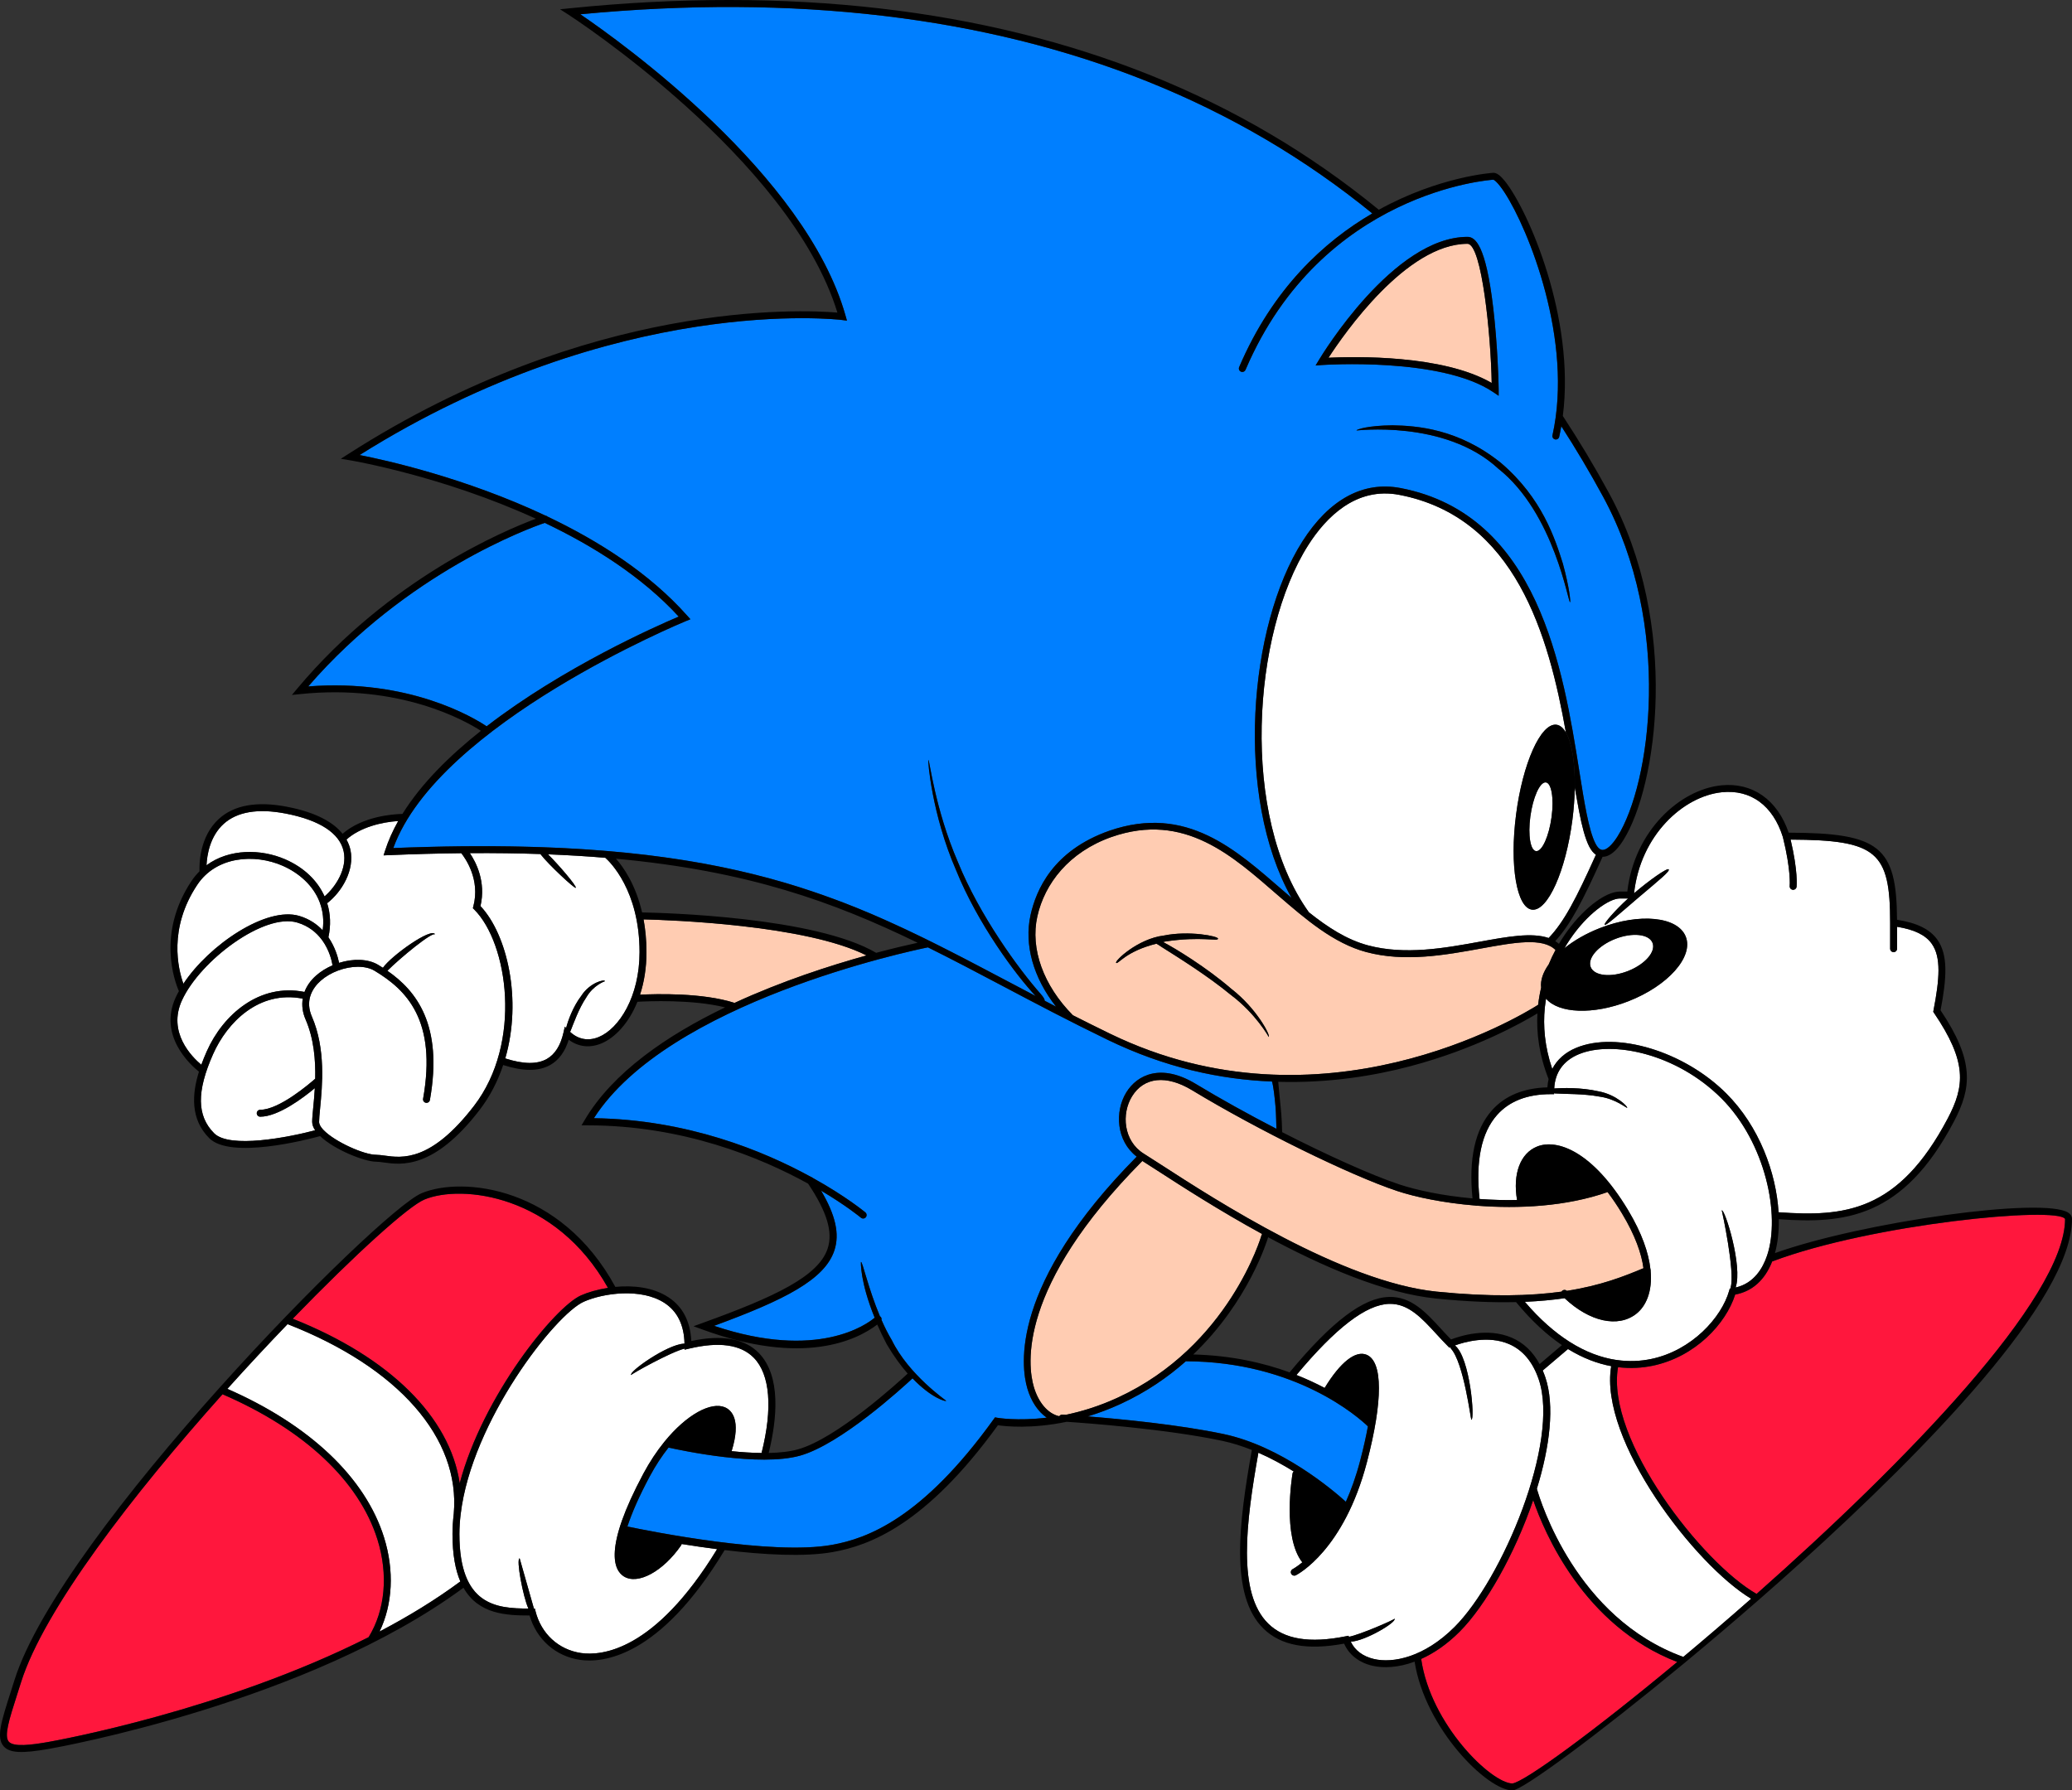 <svg
   xmlns:svg="http://www.w3.org/2000/svg"
   xmlns="http://www.w3.org/2000/svg"
   version="1.0"
   width="561.405"
   height="485.165">
  <rect width="100%" height="100%" fill="#333333" stroke="none"/>
  <defs />
  <path
     d="M 470.268,348.89 C 475.258,347.758 477.655,343.607 478.793,340.214 C 482.459,329.295 478.358,309.579 466.415,297.63 C 454.203,285.419 436.854,281.913 427.791,285.668 C 423.593,287.41 421.313,290.624 421.116,294.969 C 421.141,294.964 421.16,294.945 421.185,294.945 C 423.206,294.794 428.446,294.647 433.134,295.732 C 437.996,296.62 441.175,300.004 440.868,300.179 C 440.716,300.345 437.781,297.743 433.358,297.152 C 429.061,296.342 423.944,296.483 421.331,296.298 C 421.229,296.293 421.151,296.268 421.083,296.234 L 421.083,296.498 L 420.145,296.498 C 413.836,296.498 408.954,298.393 405.638,302.123 C 401.375,306.918 399.789,314.594 400.883,324.902 C 404.164,325.14 407.576,325.248 411.044,325.179 C 409.828,318.124 411.913,312.494 416.508,310.678 C 421.83,308.573 431.469,311.83 441.131,327.928 C 444.906,334.228 446.693,339.544 447.171,343.875 C 447.176,343.875 447.176,343.88 447.176,343.88 C 447.24,344.032 447.25,344.183 447.235,344.334 C 447.758,350.072 445.931,353.998 443.329,356.029 C 438.393,359.887 430.678,358.158 423.924,351.785 C 420.706,352.254 417.146,352.597 413.153,352.768 C 417.279,357.602 421.316,361.078 425.165,363.539 C 425.209,363.558 425.253,363.593 425.296,363.622 C 429.754,366.449 433.954,367.904 437.758,368.495 C 437.781,368.495 437.811,368.49 437.84,368.495 C 437.855,368.5 437.865,368.509 437.879,368.509 C 441.434,369.047 444.643,368.827 447.371,368.26 C 458.363,365.98 466.473,357.02 468.519,349.745 L 468.685,349.154 L 469.031,349.105 C 468.964,349.022 468.915,348.934 468.915,348.842 C 470.165,344.682 466.561,328.055 466.508,327.982 C 467.328,327.563 472.235,343.104 470.271,348.87 C 470.271,348.88 470.268,348.885 470.268,348.89 L 470.268,348.89 z"
     style="fill:#ffffff" />
  <path
     d="M 418.89,270.614 C 418.773,271.317 418.675,272.04 418.598,272.772 C 418.598,272.875 418.593,272.973 418.563,273.07 C 418.07,278.007 418.514,283.598 420.58,289.672 C 421.879,287.157 424.066,285.184 427.074,283.939 C 438.104,279.369 456.346,284.915 467.738,296.308 C 476.703,305.268 481.254,317.835 481.898,328.495 C 499.656,329.784 514.359,328.45 527.728,303.099 C 532.381,294.277 533.011,287.743 524.026,274.495 L 523.808,274.174 L 523.88,273.793 C 525.521,265.33 526.004,259.349 523.378,255.697 C 521.693,253.353 518.685,251.898 514.008,251.137 L 514.008,257.074 C 514.008,257.592 513.588,258.012 513.07,258.012 C 512.553,258.012 512.133,257.592 512.133,257.074 L 512.133,250.858 L 512.133,250.038 C 512.133,230.785 508.553,227.615 485.16,227.513 C 487.196,236.137 486.8,240.112 486.781,240.287 C 486.723,240.799 486.259,241.17 485.745,241.112 C 485.228,241.058 484.861,240.594 484.915,240.077 C 484.92,240.028 485.316,235.848 483.07,226.83 C 480.394,218.285 474.354,213.857 466.508,214.682 C 456.098,215.775 444.471,226.303 442.743,242.064 C 446.708,238.665 451.746,235.087 452.128,235.58 C 452.518,236.073 449.871,238.202 443.9,243.255 C 437.953,248.334 435.125,250.932 434.774,250.589 C 434.476,250.307 437.655,246.62 441.131,243.465 L 438.915,243.465 C 435.946,243.465 430.066,247.612 425.379,254.549 C 424.896,255.263 424.388,256.063 423.88,256.938 C 426.478,254.857 429.735,252.958 433.46,251.503 C 444.193,247.308 454.623,248.348 456.761,253.827 C 458.9,259.3 451.933,267.133 441.2,271.322 C 431.629,275.063 422.318,274.628 418.89,270.614 L 418.89,270.614 z"
     style="fill:#ffffff" />
  <path
     d="M 77.343,232.889 C 82.406,235.107 86.044,238.66 87.938,242.904 C 90.926,240.355 94.12,235.424 93.119,230.722 C 92.064,225.785 86.62,222.23 77.366,220.448 C 69.906,219.018 64.271,219.955 60.619,223.24 C 56.864,226.62 56.083,231.728 55.95,234.472 C 62.079,229.95 70.706,229.984 77.343,232.889 L 77.343,232.889 z"
     style="fill:#ffffff" />
  <path
     d="M 81.103,248.202 C 83.836,249.022 85.878,250.453 87.425,252.084 C 87.806,249.354 87.489,246.908 86.708,244.74 C 86.683,244.672 86.654,244.608 86.644,244.544 C 84.866,239.813 80.814,236.459 76.59,234.608 C 69.013,231.288 58.631,231.99 53.45,239.764 C 45.565,251.59 48.25,262.563 49.691,266.58 C 56.693,255.985 72.22,245.535 81.103,248.202 L 81.103,248.202 z"
     style="fill:#ffffff" />
  <path
     d="M 56.039,284.853 C 60.428,274.979 70.263,266.347 82.499,268.798 C 83.109,267.182 84.159,265.663 85.673,264.334 C 86.971,263.192 88.495,262.274 90.106,261.58 C 89.891,260.302 89.223,257.45 87.318,254.808 C 87.259,254.745 87.205,254.687 87.166,254.613 C 85.731,252.694 83.641,250.922 80.56,249.999 C 71.575,247.299 54.256,260.263 49.3,271.078 C 45.345,279.705 51.928,286.337 54.544,288.529 C 55.018,287.24 55.531,286 56.039,284.853 L 56.039,284.853 z"
     style="fill:#ffffff" />
  <path
     d="M 82.025,270.614 C 70.111,268.27 61.526,277.123 57.753,285.614 C 53.236,295.77 53.324,302.397 58.026,307.098 C 62.235,311.308 78.099,308.212 85.384,306.283 C 84.881,305.527 84.584,304.759 84.584,304.008 C 84.584,303.07 84.71,301.785 84.866,300.155 C 85.018,298.632 85.189,296.834 85.301,294.867 C 82.2,297.455 75.404,302.602 70.506,302.602 C 69.989,302.602 69.569,302.182 69.569,301.664 C 69.569,301.147 69.989,300.727 70.506,300.727 C 75.634,300.727 83.826,293.705 85.409,292.308 C 85.516,287.259 85.058,281.444 82.786,276.224 C 81.961,274.325 81.736,272.43 82.025,270.614 L 82.025,270.614 z"
     style="fill:#ffffff" />
  <path
     d="M 128.124,246.098 L 128.26,245.575 C 130.174,238.309 126.068,232.558 124.984,231.195 C 118.734,231.263 112.176,231.439 105.271,231.732 L 103.929,231.79 L 104.339,230.512 C 105.214,227.787 106.419,225.107 107.899,222.479 C 103.344,222.763 97.571,224.193 93.875,227.499 C 94.418,228.475 94.764,229.438 94.955,230.33 C 96.111,235.755 92.645,241.659 88.646,244.745 C 89.549,247.625 89.686,250.76 88.978,253.978 C 90.79,256.62 91.566,259.388 91.874,260.917 C 95.678,259.72 99.71,259.803 102.43,261.434 C 102.87,261.698 103.309,261.972 103.749,262.254 C 106.004,259.008 117.025,251.117 117.904,253.217 C 117.25,252.294 108.334,259.667 104.959,263.06 C 112.781,268.475 120.106,277.674 116.483,298.07 C 116.39,298.583 115.901,298.919 115.394,298.832 C 114.886,298.739 114.544,298.25 114.638,297.743 C 118.431,276.405 110.106,268.227 101.469,263.045 C 99.018,261.575 95.12,261.674 91.58,263.007 C 91.561,263.017 91.541,263.017 91.521,263.027 C 89.838,263.665 88.236,264.579 86.913,265.74 C 85.893,266.634 84.589,268.104 84.026,270.082 C 83.598,271.59 83.603,273.397 84.505,275.478 C 88.304,284.213 87.323,294.305 86.731,300.335 C 86.58,301.918 86.459,303.163 86.459,304.008 C 86.459,304.633 86.849,305.33 87.504,306.053 C 87.601,306.122 87.684,306.205 87.748,306.303 C 90.824,309.438 98.631,312.928 101.946,312.928 C 102.63,312.928 103.368,313.032 104.223,313.148 C 108.9,313.798 116.728,314.887 128.426,299.682 C 141.644,282.494 137.586,255.555 128.504,246.478 L 128.124,246.098 z"
     style="fill:#ffffff" />
  <path
     d="M 164.008,232.44 C 159.08,232.03 153.91,231.718 148.48,231.503 C 151.195,234.159 156.395,240.209 155.995,240.58 C 155.691,240.863 148.563,234.228 146.521,231.557 C 146.493,231.518 146.488,231.473 146.473,231.429 C 140.424,231.219 134.046,231.137 127.299,231.18 C 128.998,233.67 131.708,238.944 130.184,245.532 C 137.44,253.217 141.518,270.873 136.898,286.815 C 141.82,288.393 145.511,288.447 148.158,286.957 C 150.355,285.717 151.869,283.334 152.66,279.867 L 153.035,278.207 L 153.388,278.563 C 153.88,276.644 155.223,272.822 157.513,269.833 C 159.784,266.268 163.9,265.243 163.9,265.888 C 163.826,265.907 160.75,266.977 158.856,270.272 C 156.805,273.309 155.409,277.333 154.594,279.354 C 154.549,279.452 154.49,279.52 154.423,279.574 C 156.634,281.669 159.398,282.187 162.24,281.009 C 167.728,278.734 173.285,270.107 173.285,258.017 C 173.285,241.268 165.238,233.524 164.008,232.44 L 164.008,232.44 z"
     style="fill:#ffffff" />
  <path
     d="M 124.559,401.928 C 130.794,378.299 150.291,354.188 157.415,351.024 C 159.271,350.199 161.849,349.433 164.725,348.983 C 150.589,323.734 125.081,320.848 114.979,325.058 C 110.688,326.844 96.336,339.769 79.32,357.353 C 105.638,367.797 121.898,384.008 124.559,401.928 L 124.559,401.928 z"
     style="fill:#ff173d" />
  <path
     d="M 102.264,417.162 C 97.303,401.322 82.401,387.367 60.291,377.817 C 36.103,404.862 11.898,436.142 5.696,455.878 L 4.646,459.183 C 2.479,465.955 1.049,470.433 2.386,471.962 C 3.695,473.46 8.529,472.84 13.084,472.04 C 15.414,471.629 60.668,463.46 99.871,443.647 C 104.369,436.332 105.248,426.693 102.264,417.162 L 102.264,417.162 z"
     style="fill:#ff173d" />
  <path
     d="M 122.948,410.184 L 122.948,410.165 C 124.754,389.687 107.928,370.517 77.914,358.813 C 72.64,364.295 67.133,370.204 61.605,376.352 C 83.905,386.117 98.969,400.375 104.051,416.6 C 106.869,425.604 106.4,434.72 102.84,442.113 C 110.55,438.065 117.978,433.549 124.73,428.544 C 123.396,425.433 122.601,421.273 122.601,415.707 C 122.601,413.89 122.723,412.049 122.948,410.184 L 122.948,410.184 z"
     style="fill:#ffffff" />
  <path
     d="M 184.544,418.768 C 179.666,425.814 172.87,429.52 169.071,427.2 C 166.356,425.54 163.421,419.71 174.334,399.305 C 176.066,396.068 177.971,393.227 179.935,390.799 C 179.955,390.77 179.973,390.745 179.998,390.717 C 186.091,383.207 192.714,379.769 196.415,381.352 C 198.25,382.138 200.863,384.74 198.231,393.237 C 200.921,393.514 203.69,393.7 206.346,393.734 C 209.403,381.595 208.665,372.445 204.241,367.928 C 200.721,364.334 194.799,363.504 186.644,365.463 L 185.486,365.74 L 185.486,365.448 C 181.82,366.313 171.019,372.353 171.014,372.602 C 170.209,371.805 180.668,364.354 185.296,364.105 C 185.36,364.09 185.414,364.1 185.466,364.105 C 185.364,359.072 183.549,355.35 180.033,353.065 C 173.705,348.949 163.441,350.394 158.178,352.738 C 150.478,356.16 127.83,385.009 124.818,410.297 C 124.813,410.307 124.813,410.322 124.813,410.33 C 124.813,410.335 124.808,410.34 124.808,410.345 C 124.594,412.157 124.476,413.944 124.476,415.707 C 124.476,435.112 134.579,435.858 143.168,435.888 C 141.723,432.743 139.774,422.387 140.799,422.279 C 140.829,422.367 143.656,432.348 144.646,435.824 C 144.651,435.848 144.643,435.868 144.643,435.888 L 144.92,435.888 L 145.096,436.6 C 146.62,442.694 151.336,447.035 157.401,447.933 C 162.889,448.739 177.353,447.548 194.3,419.789 C 190.941,419.359 187.689,418.875 184.69,418.393 C 184.671,418.519 184.623,418.652 184.544,418.768 L 184.544,418.768 z"
     style="fill:#ffffff" />
  <path
     d="M 415.419,406.493 C 410.521,420.917 402.538,435.107 395.463,442.182 C 391.976,445.668 388.431,448.033 385.066,449.544 C 387.611,467.308 404.075,483.245 409.799,483.285 C 413.211,482.753 431.629,469.339 454.446,450.36 C 429.031,440.594 418.368,415.115 415.419,406.493 L 415.419,406.493 z"
     style="fill:#ff173d" />
  <path
     d="M 480.169,341.83 C 478.191,346.874 474.754,349.955 470.145,350.804 C 467.669,358.68 459.33,367.699 447.753,370.097 C 445.038,370.658 441.884,370.902 438.401,370.482 C 435.013,390.115 461.336,423.642 475.946,431.918 C 516.093,396.41 559.49,351.849 559.53,330.322 C 557.469,326.82 507.289,331.6 480.169,341.83 L 480.169,341.83 z"
     style="fill:#ff173d" />
  <path
     d="M 416.908,373.768 C 415.291,369.042 412.601,365.834 408.91,364.232 C 403.211,361.752 396.575,363.724 394.208,364.584 C 398.353,367.889 399.671,384.828 398.66,384.73 C 398.504,384.779 396.625,369.29 393.124,365.438 C 393.031,365.312 393.001,365.189 393.001,365.072 L 392.719,365.204 L 392.259,364.745 C 391.185,363.665 390.145,362.538 389.144,361.444 C 385.253,357.2 381.58,353.192 376.424,353.319 C 370.194,353.47 361.956,359.784 351.268,372.592 C 354.09,373.705 356.644,374.902 358.91,376.103 C 363.148,369.129 367.299,365.853 370.301,367.123 C 374.696,368.978 374.72,379.584 370.365,396.229 C 364.129,420.067 351.634,426.6 351.106,426.869 C 350.643,427.098 350.081,426.913 349.848,426.449 C 349.613,425.99 349.803,425.424 350.263,425.194 C 350.296,425.174 351.303,424.643 352.86,423.368 C 347.406,416.464 350.091,400.018 350.214,399.295 C 350.248,399.067 350.375,398.88 350.54,398.744 C 347.63,396.933 344.393,395.155 340.96,393.657 C 337.581,412.655 335.174,431.678 343.631,439.969 C 347.981,444.237 354.833,445.36 364.579,443.412 L 365.389,443.252 L 365.486,443.544 C 368.46,442.982 377.83,438.919 377.83,438.627 C 378.621,439.49 369.925,444.692 365.995,444.862 C 367.079,447.197 369.256,448.847 372.235,449.549 C 377.401,450.77 385.868,449.125 394.134,440.853 C 406.951,428.04 422.733,390.794 416.908,373.768 L 416.908,373.768 z"
     style="fill:#ffffff" />
  <path
     d="M 436.551,370.199 C 432.928,369.525 428.988,368.104 424.843,365.56 L 417.996,371.38 C 418.24,371.952 418.475,372.543 418.685,373.163 C 421.316,380.863 419.906,392.064 416.41,403.422 C 417.356,406.777 427.059,438.48 456.088,448.994 C 462,444.052 468.188,438.754 474.466,433.222 C 459.388,424.208 433.163,390.312 436.551,370.199 L 436.551,370.199 z"
     style="fill:#ffffff" />
  <path
     d="M 306.718,297.098 C 303.816,301.815 304.393,309.169 309.881,312.602 L 314.646,315.653 C 329.339,325.16 363.754,347.42 389.261,350.009 C 403.87,351.488 414.696,351.175 423.109,350.004 C 423.148,349.935 423.178,349.867 423.236,349.808 C 423.593,349.452 424.169,349.447 424.54,349.794 C 433.861,348.339 440.101,345.824 445.296,343.657 C 444.769,339.687 443.045,334.769 439.52,328.895 C 438.191,326.678 436.874,324.75 435.575,323.027 C 424.393,326.957 411.424,327.597 400.145,326.713 C 400.14,326.718 400.135,326.718 400.13,326.718 C 399.999,326.737 399.866,326.718 399.745,326.678 C 391.131,325.975 383.539,324.393 378.549,322.733 C 365.721,318.455 340.794,306.209 322.981,295.424 C 316.029,291.214 309.95,291.844 306.718,297.098 L 306.718,297.098 z"
     style="fill:#ffccb2" />
  <path
     d="M 343.744,280.975 C 343.749,280.937 340.228,274.643 333.475,269.579 C 327.044,264.277 318.875,259.232 314.735,256.605 C 314.046,256.165 313.685,255.878 313.334,255.722 C 304.906,257.807 302.845,261.493 302.43,260.912 C 301.839,260.527 308.236,254.364 315.345,253.514 C 322.138,252.113 330.194,253.69 330.013,254.374 C 329.935,255.179 325.594,253.66 315.804,255.115 C 315.565,255.165 315.345,255.219 315.111,255.272 C 315.135,255.277 315.155,255.282 315.174,255.292 C 318.568,257.059 326.898,262.162 333.588,267.924 C 340.643,273.393 344.349,280.78 343.744,280.975 z M 401.361,257.015 C 391.644,258.783 380.629,260.794 370.155,257.982 C 361.303,255.604 353.705,249.042 346.361,242.699 C 334.178,232.177 321.075,219.845 301.144,226.814 C 289.633,230.885 283.05,239.418 281.063,248.339 C 279.105,257.069 282.709,267.069 290.696,275.112 C 293.983,276.777 297.356,278.465 300.878,280.169 C 358.06,307.879 411.678,275.502 416.756,272.284 C 416.946,270.663 417.22,269.11 417.571,267.63 C 417.333,265.668 418.08,263.495 419.613,261.337 C 420.199,259.925 420.824,258.617 421.464,257.425 C 417.986,253.983 410.281,255.389 401.361,257.015 L 401.361,257.015 z"
     style="fill:#ffccb2" />
  <path
     d="M 234.779,258.905 C 218.27,250.56 181.321,249.3 174.369,249.134 C 174.853,251.782 175.16,254.72 175.16,258.017 C 175.16,262.372 174.495,266.224 173.411,269.544 C 177.674,269.325 190.379,268.969 199.026,271.767 C 211.82,265.863 224.891,261.649 234.779,258.905 L 234.779,258.905 z"
     style="fill:#ffccb2" />
  <path
     d="M 341.805,334.73 C 341.839,334.603 341.903,334.49 341.981,334.393 C 330.33,328.032 320.086,321.405 313.626,317.225 L 309.52,314.594 C 275.604,348.768 278.421,370.077 280.111,375.814 C 281.361,380.067 283.885,383.012 286.879,383.749 L 287.054,383.719 C 287.235,383.47 287.523,383.309 287.85,383.324 C 287.879,383.329 288.216,383.348 288.788,383.383 C 293.075,382.489 297.865,381.039 302.889,378.714 C 333.001,364.818 341.723,335.028 341.805,334.73 L 341.805,334.73 z"
     style="fill:#ffccb2" />
  <path
     d="M 404.174,103.783 C 403.964,91.053 401.521,66.063 397.615,66.063 C 381.063,66.063 364.115,90.527 359.959,96.938 C 366.839,96.605 390.95,96.073 404.174,103.783 L 404.174,103.783 z"
     style="fill:#ffccb2" />
  <path
     d="M 183.895,167.084 C 173.954,156.268 160.775,147.963 147.601,141.688 C 143.641,143.035 110.281,155.082 83.514,186.009 C 110.848,183.87 128.363,194.472 131.859,196.815 C 152.625,180.79 177.884,169.628 183.895,167.084 L 183.895,167.084 z"
     style="fill:#007fff" />
  <path
     d="M 357.391,97.494 C 358.206,96.137 377.606,64.188 397.615,64.188 C 399.643,64.188 402.566,66.185 404.589,83.437 C 405.701,92.904 406.063,103.055 406.063,105.487 L 406.063,107.254 L 404.598,106.263 C 390.491,96.703 358.583,98.89 358.26,98.91 L 356.459,99.042 L 357.391,97.494 z M 423.45,152.699 C 425.335,159.608 425.56,163.173 425.419,163.192 C 424.935,163.695 421.214,139.095 405.97,127.007 C 391.429,113.539 367.094,116.767 367.553,116.64 C 367.489,116.382 370.54,115.318 377.308,115.248 C 383.831,115.367 395.179,116.16 406.683,125.444 C 417.899,135.028 421.356,146.068 423.45,152.699 z M 111.2,229.633 C 111.285,229.63 111.37,229.628 111.456,229.625 C 113.723,229.552 115.938,229.494 118.13,229.445 C 118.998,229.425 119.87,229.404 120.726,229.388 C 120.754,229.388 120.783,229.388 120.811,229.387 C 122.221,229.362 123.613,229.342 124.993,229.327 C 125.143,229.325 125.298,229.322 125.448,229.32 L 125.453,229.32 L 125.458,229.32 L 125.463,229.32 C 128.448,229.29 131.339,229.295 134.188,229.314 C 135.601,229.324 137.005,229.338 138.385,229.359 C 139.215,229.373 140.033,229.39 140.85,229.408 C 142.059,229.433 143.255,229.464 144.438,229.498 C 145.2,229.52 145.965,229.542 146.718,229.568 C 148.269,229.623 149.8,229.685 151.31,229.754 C 151.858,229.78 152.404,229.805 152.945,229.833 C 154.491,229.912 156.016,229.999 157.521,230.093 C 158.166,230.134 158.801,230.179 159.439,230.222 C 160.631,230.304 161.81,230.392 162.975,230.483 C 163.569,230.53 164.166,230.577 164.754,230.627 C 166.41,230.765 168.048,230.914 169.651,231.074 C 169.681,231.078 169.713,231.079 169.741,231.083 L 169.745,231.083 C 171.575,231.268 173.378,231.469 175.15,231.678 C 175.151,231.678 175.151,231.678 175.153,231.679 C 175.566,231.729 175.961,231.785 176.37,231.837 C 177.508,231.978 178.635,232.122 179.745,232.274 C 180.333,232.354 180.91,232.438 181.49,232.522 C 182.509,232.668 183.519,232.819 184.52,232.975 C 185.026,233.054 185.538,233.133 186.041,233.214 C 187.489,233.449 188.921,233.692 190.328,233.945 C 190.37,233.954 190.415,233.962 190.459,233.969 C 191.876,234.227 193.266,234.497 194.644,234.774 C 195.063,234.858 195.478,234.944 195.894,235.03 C 196.906,235.24 197.908,235.454 198.899,235.674 C 199.329,235.769 199.759,235.864 200.185,235.96 C 201.38,236.233 202.563,236.513 203.73,236.8 C 204.763,237.054 205.776,237.319 206.789,237.584 C 207.331,237.725 207.885,237.862 208.421,238.007 C 208.435,238.01 208.448,238.014 208.46,238.018 C 209.268,238.238 210.055,238.468 210.849,238.693 C 211.45,238.864 212.063,239.028 212.655,239.203 C 212.665,239.208 212.679,239.213 212.689,239.213 C 215.2,239.952 217.646,240.732 220.05,241.54 C 222.001,242.197 223.919,242.877 225.811,243.575 C 226.703,243.904 227.595,244.232 228.475,244.569 C 228.49,244.579 228.509,244.584 228.524,244.589 C 229.754,245.063 230.975,245.545 232.186,246.034 C 232.24,246.058 232.299,246.083 232.353,246.103 C 233.544,246.585 234.725,247.079 235.901,247.577 C 235.965,247.607 236.029,247.635 236.098,247.66 C 236.665,247.904 237.23,248.154 237.796,248.4 C 240.145,249.422 242.47,250.473 244.783,251.554 C 245.041,251.675 245.3,251.797 245.559,251.918 C 250.453,254.224 255.304,256.655 260.221,259.195 C 260.536,259.359 260.85,259.519 261.165,259.682 C 261.303,259.754 261.439,259.828 261.58,259.897 C 262.306,260.275 263.04,260.659 263.773,261.042 C 266.616,262.527 269.489,264.042 272.42,265.589 C 275.111,267.01 277.835,268.45 280.604,269.902 C 275.291,264.277 264.901,250.325 259.036,235.775 C 252.459,220.668 251.336,205.883 251.551,205.932 C 251.849,205.863 253.344,219.252 259.535,233.578 C 265.389,248.032 275.97,262.572 282,269.369 C 282.806,270.287 283.084,270.873 283.055,271.18 C 284.071,271.708 285.096,272.24 286.131,272.777 C 279.994,264.999 277.425,255.99 279.231,247.928 C 280.731,241.254 285.189,230.513 300.614,225.102 C 321.561,217.898 334.999,230.404 347.586,241.278 C 348.373,241.962 349.159,242.635 349.94,243.304 C 334.471,215.79 338.299,169.579 352.899,146.683 C 360.16,135.297 369.359,130.307 379.49,132.254 C 416.864,139.442 423.524,181.337 427.928,209.057 C 429.281,217.563 430.453,224.91 432.245,228.5 C 432.645,229.3 433.304,230.268 434.169,230.312 C 435.276,230.365 436.771,229.032 438.265,226.659 C 447.138,212.538 453.411,169.692 434.339,134.559 C 430.76,127.968 426.986,121.617 423.031,115.498 C 422.86,116.46 422.679,117.41 422.464,118.363 C 422.353,118.865 421.849,119.183 421.346,119.072 C 420.844,118.96 420.526,118.462 420.638,117.963 L 420.638,117.953 C 426.365,92.367 414.134,62.079 407.679,52.192 C 405.658,49.1 404.745,48.734 404.638,48.7 C 403.934,48.714 358.236,51.859 337.543,100.058 C 337.518,100.112 337.489,100.165 337.464,100.223 C 337.264,100.697 336.713,100.922 336.234,100.717 C 335.76,100.512 335.54,99.959 335.74,99.487 C 344.866,78.124 358.841,65.404 371.825,57.835 C 353.598,42.982 333.26,31.024 310.878,22.064 C 266.859,4.438 215.174,-1.661 157.245,3.87 C 168.426,11.488 218.265,47.192 229.095,85.522 L 229.481,86.888 L 228.075,86.703 C 227.469,86.625 167.24,79.467 97.435,123.305 C 104.466,124.682 126.029,129.457 147.811,139.725 C 148.016,139.745 148.201,139.843 148.348,139.979 C 162.133,146.537 175.955,155.302 186.185,166.815 L 187.069,167.802 L 185.838,168.304 C 185.165,168.578 118.813,196.009 106.566,229.803 C 108.129,229.74 109.671,229.687 111.2,229.633 L 111.2,229.633 z"
     style="fill:#007fff" />
  <path
     d="M 368.549,395.755 C 369.461,392.279 370.14,389.218 370.634,386.518 C 368.158,384.134 351.214,368.973 321.308,368.87 C 316.434,373.192 310.614,377.215 303.675,380.419 C 300.575,381.849 297.576,382.958 294.73,383.817 C 303.626,384.53 319.418,386.044 331.493,388.588 C 347.089,391.874 360.931,403.578 364.661,406.947 C 366.093,403.749 367.43,400.043 368.549,395.755 L 368.549,395.755 z"
     style="fill:#007fff" />
  <path
     d="M 278.358,376.249 C 276.6,370.272 273.611,348.188 307.991,313.427 C 302.45,309.188 301.966,301.219 305.165,296.019 C 308.134,291.195 314.638,288.06 323.998,293.724 C 330.629,297.738 338.245,301.952 345.844,305.883 C 345.785,304.687 345.785,301.879 345.575,299.603 C 345.37,297.392 345.058,294.408 344.646,293.07 C 330.716,292.518 315.794,289.364 300.106,281.762 C 289.71,276.728 280.496,271.859 271.59,267.152 C 264.656,263.49 258.031,259.994 251.415,256.713 C 246.439,257.728 181.066,271.585 160.916,303.007 C 186.223,303.368 206.874,311.849 219.784,318.949 C 219.95,318.983 220.096,319.072 220.228,319.193 C 229.236,324.193 234.354,328.437 234.476,328.539 C 234.871,328.875 234.92,329.467 234.589,329.862 C 234.251,330.258 233.66,330.307 233.265,329.974 C 233.163,329.882 229.315,326.703 222.469,322.64 C 226.41,329.3 227.528,334.379 226.088,338.803 C 223.49,346.762 212.591,352.254 193.48,359.272 C 221.59,368.734 234.955,358.803 236.99,357.069 C 233.031,347.377 233.211,341.879 233.285,341.947 C 233.69,341.849 235.296,349.267 238.426,356.698 C 238.485,356.737 238.549,356.762 238.598,356.815 C 238.831,357.044 238.9,357.367 238.841,357.665 C 239.666,359.549 240.594,361.415 241.625,363.134 C 246.19,372.513 256.351,379.5 256.356,379.579 C 256.424,379.915 252.455,378.949 247.245,373.504 C 244.359,376.195 227.758,391.375 216.761,394.457 C 205.809,397.523 184.959,393.119 181.136,392.264 C 179.373,394.49 177.64,397.094 176.034,400.097 C 173.104,405.575 171.175,410.043 169.994,413.652 C 176.126,414.94 209.125,421.547 225.409,418.627 C 234.94,416.918 249.853,411.527 269.246,384.559 L 269.594,384.075 L 270.179,384.183 C 270.268,384.198 275.575,385.135 283.611,384.154 C 281.278,382.543 279.398,379.794 278.358,376.249 L 278.358,376.249 z"
     style="fill:#007fff" />
  <path
     d="M 441.078,263.138 C 445.706,261.327 448.695,257.914 447.753,255.507 C 446.81,253.099 442.299,252.612 437.674,254.418 C 433.045,256.224 430.058,259.643 430.995,262.049 C 431.938,264.457 436.449,264.945 441.078,263.138 L 441.078,263.138 z"
     style="fill:#ffffff" />
  <path
     d="M 430.565,229.334 C 429.466,227.138 428.626,223.87 427.84,219.789 C 427.594,218.373 427.148,216.023 426.681,213.42 C 426.638,216.162 426.435,219.099 426.039,222.162 C 424.244,236.002 419.376,246.903 415.16,246.503 C 410.946,246.098 408.978,234.552 410.78,220.715 C 412.569,206.873 417.435,195.977 421.646,196.379 C 422.666,196.475 423.55,197.235 424.284,198.508 C 419.639,172.333 410.675,140.162 379.134,134.095 C 367.366,131.834 359.231,140.243 354.481,147.694 C 339.266,171.557 335.96,221.229 354.643,247.215 C 359.725,251.263 364.871,254.623 370.638,256.17 C 380.706,258.87 391.503,256.903 401.024,255.169 C 408.455,253.813 415.081,252.615 419.603,254.183 C 423.803,249.799 427.059,243.504 432.415,231.61 C 431.79,231.19 431.146,230.492 430.565,229.334 L 430.565,229.334 z"
     style="fill:#ffffff" />
  <path
     d="M 418.775,212.008 C 417.186,211.964 415.343,216.104 414.646,221.248 C 413.954,226.392 414.676,230.597 416.268,230.643 C 417.855,230.687 419.7,226.555 420.394,221.41 C 421.09,216.268 420.353,212.058 418.775,212.008 L 418.775,212.008 z"
     style="fill:#ffffff" />
  <path
     d="M 367.553,116.64 C 367.094,116.767 391.429,113.539 405.97,127.007 C 421.214,139.095 424.935,163.695 425.419,163.192 C 425.56,163.173 425.335,159.608 423.45,152.699 C 421.356,146.068 417.899,135.028 406.683,125.444 C 395.179,116.16 383.831,115.367 377.308,115.248 C 370.54,115.318 367.489,116.382 367.553,116.64 L 367.553,116.64 z"
     style="fill:#000000" />
  <path
     d="M 397.615,66.063 C 401.521,66.063 403.964,91.053 404.174,103.783 C 390.95,96.073 366.839,96.605 359.959,96.938 C 364.115,90.527 381.063,66.063 397.615,66.063 z M 404.598,106.263 L 406.063,107.254 L 406.063,105.487 C 406.063,103.055 405.701,92.904 404.589,83.437 C 402.566,66.185 399.643,64.188 397.615,64.188 C 377.606,64.188 358.206,96.137 357.391,97.494 L 356.459,99.042 L 358.26,98.91 C 358.583,98.89 390.491,96.703 404.598,106.263 L 404.598,106.263 z"
     style="fill:#000000" />
  <path
     d="M 333.588,267.924 C 326.898,262.162 318.568,257.059 315.174,255.292 C 315.155,255.282 315.135,255.277 315.111,255.272 C 315.345,255.219 315.565,255.165 315.804,255.115 C 325.594,253.66 329.935,255.179 330.013,254.374 C 330.194,253.69 322.138,252.113 315.345,253.514 C 308.236,254.364 301.839,260.527 302.43,260.912 C 302.845,261.493 304.906,257.807 313.334,255.722 C 313.685,255.878 314.046,256.165 314.735,256.605 C 318.875,259.232 327.044,264.277 333.475,269.579 C 340.228,274.643 343.749,280.937 343.744,280.975 C 344.349,280.78 340.643,273.393 333.588,267.924 L 333.588,267.924 z"
     style="fill:#000000" />
  <path
     d="M 475.946,431.918 C 461.336,423.642 435.013,390.115 438.401,370.482 C 441.884,370.902 445.038,370.658 447.753,370.097 C 459.33,367.699 467.669,358.68 470.145,350.804 C 474.754,349.955 478.191,346.874 480.169,341.83 C 507.289,331.6 557.469,326.82 559.53,330.322 C 559.49,351.849 516.093,396.41 475.946,431.918 z M 456.088,448.994 C 427.059,438.48 417.356,406.777 416.41,403.422 C 419.906,392.064 421.316,380.863 418.685,373.163 C 418.475,372.543 418.24,371.952 417.996,371.38 L 424.843,365.56 C 428.988,368.104 432.928,369.525 436.551,370.199 C 433.163,390.312 459.388,424.208 474.466,433.222 C 468.188,438.754 462,444.052 456.088,448.994 z M 409.799,483.285 C 404.075,483.245 387.611,467.308 385.066,449.544 C 388.431,448.033 391.976,445.668 395.463,442.182 C 402.538,435.107 410.521,420.917 415.419,406.493 C 418.368,415.115 429.031,440.594 454.446,450.36 C 431.629,469.339 413.211,482.753 409.799,483.285 z M 372.235,449.549 C 369.256,448.847 367.079,447.197 365.995,444.862 C 369.925,444.692 378.621,439.49 377.83,438.627 C 377.83,438.919 368.46,442.982 365.486,443.544 L 365.389,443.252 L 364.579,443.412 C 354.833,445.36 347.981,444.237 343.631,439.969 C 335.174,431.678 337.581,412.655 340.96,393.657 C 344.393,395.155 347.63,396.933 350.54,398.744 C 350.375,398.88 350.248,399.067 350.214,399.295 C 350.091,400.018 347.406,416.464 352.86,423.368 C 351.303,424.643 350.296,425.174 350.263,425.194 C 349.803,425.424 349.613,425.99 349.848,426.449 C 350.081,426.913 350.643,427.098 351.106,426.869 C 351.634,426.6 364.129,420.067 370.365,396.229 C 374.72,379.584 374.696,368.978 370.301,367.123 C 367.299,365.853 363.148,369.129 358.91,376.103 C 356.644,374.902 354.09,373.705 351.268,372.592 C 361.956,359.784 370.194,353.47 376.424,353.319 C 381.58,353.192 385.253,357.2 389.144,361.444 C 390.145,362.538 391.185,363.665 392.259,364.745 L 392.719,365.204 L 393.001,365.072 C 393.001,365.189 393.031,365.312 393.124,365.438 C 396.625,369.29 398.504,384.779 398.66,384.73 C 399.671,384.828 398.353,367.889 394.208,364.584 C 396.575,363.724 403.211,361.752 408.91,364.232 C 412.601,365.834 415.291,369.042 416.908,373.768 C 422.733,390.794 406.951,428.04 394.134,440.853 C 385.868,449.125 377.401,450.77 372.235,449.549 z M 331.493,388.588 C 319.418,386.044 303.626,384.53 294.73,383.817 C 297.576,382.958 300.575,381.849 303.675,380.419 C 310.614,377.215 316.434,373.192 321.308,368.87 C 351.214,368.973 368.158,384.134 370.634,386.518 C 370.14,389.218 369.461,392.279 368.549,395.755 C 367.43,400.043 366.093,403.749 364.661,406.947 C 360.931,403.578 347.089,391.874 331.493,388.588 z M 288.788,383.383 C 288.216,383.348 287.879,383.329 287.85,383.324 C 287.523,383.309 287.235,383.47 287.054,383.719 L 286.879,383.749 C 283.885,383.012 281.361,380.067 280.111,375.814 C 278.421,370.077 275.604,348.768 309.52,314.594 L 313.626,317.225 C 320.086,321.405 330.33,328.032 341.981,334.393 C 341.903,334.49 341.839,334.603 341.805,334.73 C 341.723,335.028 333.001,364.818 302.889,378.714 C 297.865,381.039 293.075,382.489 288.788,383.383 z M 270.179,384.183 L 269.594,384.075 L 269.246,384.559 C 249.853,411.527 234.94,416.918 225.409,418.627 C 209.125,421.547 176.126,414.94 169.994,413.652 C 171.175,410.043 173.104,405.575 176.034,400.097 C 177.64,397.094 179.373,394.49 181.136,392.264 C 184.959,393.119 205.809,397.523 216.761,394.457 C 227.758,391.375 244.359,376.195 247.245,373.504 C 252.455,378.949 256.424,379.915 256.356,379.579 C 256.351,379.5 246.19,372.513 241.625,363.134 C 240.594,361.415 239.666,359.549 238.841,357.665 C 238.9,357.367 238.831,357.044 238.598,356.815 C 238.549,356.762 238.485,356.737 238.426,356.698 C 235.296,349.267 233.69,341.849 233.285,341.947 C 233.211,341.879 233.031,347.377 236.99,357.069 C 234.955,358.803 221.59,368.734 193.48,359.272 C 212.591,352.254 223.49,346.762 226.088,338.803 C 227.528,334.379 226.41,329.3 222.469,322.64 C 229.315,326.703 233.163,329.882 233.265,329.974 C 233.66,330.307 234.251,330.258 234.589,329.862 C 234.92,329.467 234.871,328.875 234.476,328.539 C 234.354,328.437 229.236,324.193 220.228,319.193 C 220.096,319.072 219.95,318.983 219.784,318.949 C 206.874,311.849 186.223,303.368 160.916,303.007 C 181.066,271.585 246.439,257.728 251.415,256.713 C 258.031,259.994 264.656,263.49 271.59,267.152 C 280.496,271.859 289.71,276.728 300.106,281.762 C 315.794,289.364 330.716,292.518 344.646,293.07 C 345.058,294.408 345.37,297.392 345.575,299.603 C 345.785,301.879 345.785,304.687 345.844,305.883 C 338.245,301.952 330.629,297.738 323.998,293.724 C 314.638,288.06 308.134,291.195 305.165,296.019 C 301.966,301.219 302.45,309.188 307.991,313.427 C 273.611,348.188 276.6,370.272 278.358,376.249 C 279.398,379.794 281.278,382.543 283.611,384.154 C 275.575,385.135 270.268,384.198 270.179,384.183 z M 157.401,447.933 C 151.336,447.035 146.62,442.694 145.096,436.6 L 144.92,435.888 L 144.643,435.888 C 144.643,435.868 144.651,435.848 144.646,435.824 C 143.656,432.348 140.829,422.367 140.799,422.279 C 139.774,422.387 141.723,432.743 143.168,435.888 C 134.579,435.858 124.476,435.112 124.476,415.707 C 124.476,413.944 124.594,412.157 124.808,410.345 C 124.808,410.34 124.813,410.335 124.813,410.33 C 124.813,410.322 124.813,410.307 124.818,410.297 C 127.83,385.009 150.478,356.16 158.178,352.738 C 163.441,350.394 173.705,348.949 180.033,353.065 C 183.549,355.35 185.364,359.072 185.466,364.105 C 185.414,364.1 185.36,364.09 185.296,364.105 C 180.668,364.354 170.209,371.805 171.014,372.602 C 171.019,372.353 181.82,366.313 185.486,365.448 L 185.486,365.74 L 186.644,365.463 C 194.799,363.504 200.721,364.334 204.241,367.928 C 208.665,372.445 209.403,381.595 206.346,393.734 C 203.69,393.7 200.921,393.514 198.231,393.237 C 200.863,384.74 198.25,382.138 196.415,381.352 C 192.714,379.769 186.091,383.207 179.998,390.717 C 179.973,390.745 179.955,390.77 179.935,390.799 C 177.971,393.227 176.066,396.068 174.334,399.305 C 163.421,419.71 166.356,425.54 169.071,427.2 C 172.87,429.52 179.666,425.814 184.544,418.768 C 184.623,418.652 184.671,418.519 184.69,418.393 C 187.689,418.875 190.941,419.359 194.3,419.789 C 177.353,447.548 162.889,448.739 157.401,447.933 z M 102.84,442.113 C 106.4,434.72 106.869,425.604 104.051,416.6 C 98.969,400.375 83.905,386.117 61.605,376.352 C 67.133,370.204 72.64,364.295 77.914,358.813 C 107.928,370.517 124.754,389.687 122.948,410.165 L 122.948,410.184 C 122.723,412.049 122.601,413.89 122.601,415.707 C 122.601,421.273 123.396,425.433 124.73,428.544 C 117.978,433.549 110.55,438.065 102.84,442.113 z M 13.084,472.04 C 8.529,472.84 3.695,473.46 2.386,471.962 C 1.049,470.433 2.479,465.955 4.646,459.183 L 5.696,455.878 C 11.898,436.142 36.103,404.862 60.291,377.817 C 82.401,387.367 97.303,401.322 102.264,417.162 C 105.248,426.693 104.369,436.332 99.871,443.647 C 60.668,463.46 15.414,471.629 13.084,472.04 z M 114.979,325.058 C 125.081,320.848 150.589,323.734 164.725,348.983 C 161.849,349.433 159.271,350.199 157.415,351.024 C 150.291,354.188 130.794,378.299 124.559,401.928 C 121.898,384.008 105.638,367.797 79.32,357.353 C 96.336,339.769 110.688,326.844 114.979,325.058 z M 173.411,269.544 C 174.495,266.224 175.16,262.372 175.16,258.017 C 175.16,254.72 174.853,251.782 174.369,249.134 C 181.321,249.3 218.27,250.56 234.779,258.905 C 224.891,261.649 211.82,265.863 199.026,271.767 C 190.379,268.969 177.674,269.325 173.411,269.544 z M 162.24,281.009 C 159.398,282.187 156.634,281.669 154.423,279.574 C 154.49,279.52 154.549,279.452 154.594,279.354 C 155.409,277.333 156.805,273.309 158.856,270.272 C 160.75,266.977 163.826,265.907 163.9,265.888 C 163.9,265.243 159.784,266.268 157.513,269.833 C 155.223,272.822 153.88,276.644 153.388,278.563 L 153.035,278.207 L 152.66,279.867 C 151.869,283.334 150.355,285.717 148.158,286.957 C 145.511,288.447 141.82,288.393 136.898,286.815 C 141.518,270.873 137.44,253.217 130.184,245.532 C 131.708,238.944 128.998,233.67 127.299,231.18 C 134.046,231.137 140.424,231.219 146.473,231.429 C 146.488,231.473 146.493,231.518 146.521,231.557 C 148.563,234.228 155.691,240.863 155.995,240.58 C 156.395,240.209 151.195,234.159 148.48,231.503 C 153.91,231.718 159.08,232.03 164.008,232.44 C 165.238,233.524 173.285,241.268 173.285,258.017 C 173.285,270.107 167.728,278.734 162.24,281.009 z M 128.426,299.682 C 116.728,314.887 108.9,313.798 104.223,313.148 C 103.368,313.032 102.63,312.928 101.946,312.928 C 98.631,312.928 90.824,309.438 87.748,306.303 C 87.684,306.205 87.601,306.122 87.504,306.053 C 86.849,305.33 86.459,304.633 86.459,304.008 C 86.459,303.163 86.58,301.918 86.731,300.335 C 87.323,294.305 88.304,284.213 84.505,275.478 C 83.603,273.397 83.598,271.59 84.026,270.082 C 84.589,268.104 85.893,266.634 86.913,265.74 C 88.236,264.579 89.838,263.665 91.521,263.027 C 91.541,263.017 91.561,263.017 91.58,263.007 C 95.12,261.674 99.018,261.575 101.469,263.045 C 110.106,268.227 118.431,276.405 114.638,297.743 C 114.544,298.25 114.886,298.739 115.394,298.832 C 115.901,298.919 116.39,298.583 116.483,298.07 C 120.106,277.674 112.781,268.475 104.959,263.06 C 108.334,259.667 117.25,252.294 117.904,253.217 C 117.025,251.117 106.004,259.008 103.749,262.254 C 103.309,261.972 102.87,261.698 102.43,261.434 C 99.71,259.803 95.678,259.72 91.874,260.917 C 91.566,259.388 90.79,256.62 88.978,253.978 C 89.686,250.76 89.549,247.625 88.646,244.745 C 92.645,241.659 96.111,235.755 94.955,230.33 C 94.764,229.438 94.418,228.475 93.875,227.499 C 97.571,224.193 103.344,222.763 107.899,222.479 C 106.419,225.107 105.214,227.787 104.339,230.512 L 103.929,231.79 L 105.271,231.732 C 112.176,231.439 118.734,231.263 124.984,231.195 C 126.068,232.558 130.174,238.309 128.26,245.575 L 128.124,246.098 L 128.504,246.478 C 137.586,255.555 141.644,282.494 128.426,299.682 z M 85.409,292.308 C 83.826,293.705 75.634,300.727 70.506,300.727 C 69.989,300.727 69.569,301.147 69.569,301.664 C 69.569,302.182 69.989,302.602 70.506,302.602 C 75.404,302.602 82.2,297.455 85.301,294.867 C 85.189,296.834 85.018,298.632 84.866,300.155 C 84.71,301.785 84.584,303.07 84.584,304.008 C 84.584,304.759 84.881,305.527 85.384,306.283 C 78.099,308.212 62.235,311.308 58.026,307.098 C 53.324,302.397 53.236,295.77 57.753,285.614 C 61.526,277.123 70.111,268.27 82.025,270.614 C 81.736,272.43 81.961,274.325 82.786,276.224 C 85.058,281.444 85.516,287.259 85.409,292.308 z M 49.3,271.078 C 54.256,260.263 71.575,247.299 80.56,249.999 C 83.641,250.922 85.731,252.694 87.166,254.613 C 87.205,254.687 87.259,254.745 87.318,254.808 C 89.223,257.45 89.891,260.302 90.106,261.58 C 88.495,262.274 86.971,263.192 85.673,264.334 C 84.159,265.663 83.109,267.182 82.499,268.798 C 70.263,266.347 60.428,274.979 56.039,284.853 C 55.531,286 55.018,287.24 54.544,288.529 C 51.928,286.337 45.345,279.705 49.3,271.078 z M 53.45,239.764 C 58.631,231.99 69.013,231.288 76.59,234.608 C 80.814,236.459 84.866,239.813 86.644,244.544 C 86.654,244.608 86.683,244.672 86.708,244.74 C 87.489,246.908 87.806,249.354 87.425,252.084 C 85.878,250.453 83.836,249.022 81.103,248.202 C 72.22,245.535 56.693,255.985 49.691,266.58 C 48.25,262.563 45.565,251.59 53.45,239.764 z M 60.619,223.24 C 64.271,219.955 69.906,219.018 77.366,220.448 C 86.62,222.23 92.064,225.785 93.119,230.722 C 94.12,235.424 90.926,240.355 87.938,242.904 C 86.044,238.66 82.406,235.107 77.343,232.889 C 70.706,229.984 62.079,229.95 55.95,234.472 C 56.083,231.728 56.864,226.62 60.619,223.24 z M 248.631,255.468 C 246.195,255.995 242.279,256.893 237.391,258.197 C 220.896,248.475 180.115,247.362 173.973,247.25 C 172.235,239.735 168.983,235.048 166.898,232.694 C 202.625,235.99 225.809,244.369 248.631,255.468 z M 185.838,168.304 L 187.069,167.802 L 186.185,166.815 C 175.955,155.302 162.133,146.537 148.348,139.979 C 148.201,139.843 148.016,139.745 147.811,139.725 C 126.029,129.457 104.466,124.682 97.435,123.305 C 167.24,79.467 227.469,86.625 228.075,86.703 L 229.481,86.888 L 229.095,85.522 C 218.265,47.192 168.426,11.488 157.245,3.87 C 215.174,-1.661 266.859,4.438 310.878,22.064 C 333.26,31.024 353.598,42.982 371.825,57.835 C 358.841,65.404 344.866,78.124 335.74,99.487 C 335.54,99.959 335.76,100.512 336.234,100.717 C 336.713,100.922 337.264,100.697 337.464,100.223 C 337.489,100.165 337.518,100.112 337.543,100.058 C 358.236,51.859 403.934,48.714 404.638,48.7 C 404.745,48.734 405.658,49.1 407.679,52.192 C 414.134,62.079 426.365,92.367 420.638,117.953 L 420.638,117.963 C 420.526,118.462 420.844,118.96 421.346,119.072 C 421.849,119.183 422.353,118.865 422.464,118.363 C 422.679,117.41 422.86,116.46 423.031,115.498 C 426.986,121.617 430.76,127.968 434.339,134.559 C 453.411,169.692 447.138,212.538 438.265,226.659 C 436.771,229.032 435.276,230.365 434.169,230.312 C 433.304,230.268 432.645,229.3 432.245,228.5 C 430.453,224.91 429.281,217.563 427.928,209.057 C 423.524,181.337 416.864,139.442 379.49,132.254 C 369.359,130.307 360.16,135.297 352.899,146.683 C 338.299,169.579 334.471,215.79 349.94,243.304 C 349.159,242.635 348.373,241.962 347.586,241.278 C 334.999,230.404 321.561,217.898 300.614,225.102 C 285.189,230.513 280.731,241.254 279.231,247.928 C 277.425,255.99 279.994,264.999 286.131,272.777 C 285.096,272.24 284.071,271.708 283.055,271.18 C 283.084,270.873 282.806,270.287 282,269.369 C 275.97,262.572 265.389,248.032 259.535,233.578 C 253.344,219.252 251.849,205.863 251.551,205.932 C 251.336,205.883 252.459,220.668 259.036,235.775 C 264.901,250.325 275.291,264.277 280.604,269.902 C 277.835,268.45 275.111,267.01 272.42,265.589 C 271.224,264.959 270.038,264.334 268.861,263.714 L 268.641,263.598 C 267.494,262.992 266.356,262.397 265.223,261.8 C 265.111,261.742 264.994,261.678 264.881,261.62 C 264.511,261.424 264.143,261.234 263.773,261.042 C 263.04,260.659 262.306,260.275 261.58,259.897 C 261.439,259.828 261.303,259.754 261.165,259.682 C 260.85,259.519 260.536,259.359 260.221,259.195 C 259.44,258.793 258.659,258.389 257.879,257.992 C 257.768,257.933 257.655,257.875 257.548,257.822 C 256.429,257.25 255.316,256.683 254.203,256.127 C 254.125,256.088 254.046,256.049 253.964,256.009 C 252.816,255.428 251.664,254.857 250.511,254.295 C 250.506,254.29 250.501,254.29 250.496,254.285 C 248.854,253.482 247.209,252.694 245.559,251.918 C 245.3,251.797 245.041,251.675 244.783,251.554 C 243.113,250.774 241.439,250.007 239.754,249.257 C 239.705,249.232 239.651,249.208 239.603,249.188 C 239.004,248.922 238.399,248.663 237.796,248.4 C 237.23,248.154 236.665,247.904 236.098,247.66 C 236.029,247.635 235.965,247.607 235.901,247.577 C 234.725,247.079 233.544,246.585 232.353,246.103 C 232.299,246.083 232.24,246.058 232.186,246.034 C 230.975,245.545 229.754,245.063 228.524,244.589 C 228.509,244.584 228.49,244.579 228.475,244.569 C 227.595,244.232 226.703,243.904 225.811,243.575 C 223.919,242.877 222,242.198 220.05,241.54 C 217.646,240.732 215.2,239.952 212.689,239.213 C 212.679,239.213 212.665,239.208 212.655,239.203 C 212.063,239.028 211.45,238.864 210.849,238.693 C 210.074,238.473 209.306,238.248 208.519,238.035 C 208.499,238.03 208.479,238.024 208.46,238.018 C 208.448,238.014 208.435,238.01 208.421,238.007 C 207.885,237.862 207.331,237.725 206.789,237.584 C 205.92,237.358 205.058,237.128 204.174,236.908 C 204.154,236.903 204.134,236.898 204.12,236.893 C 203.991,236.862 203.859,236.832 203.73,236.8 C 202.563,236.513 201.38,236.233 200.185,235.96 C 199.759,235.864 199.329,235.769 198.899,235.674 C 197.908,235.454 196.906,235.24 195.894,235.03 C 195.478,234.944 195.063,234.858 194.644,234.774 C 193.266,234.497 191.876,234.227 190.459,233.969 C 190.415,233.962 190.37,233.953 190.328,233.945 C 188.921,233.692 187.489,233.449 186.041,233.214 C 185.538,233.133 185.026,233.054 184.52,232.975 C 183.519,232.819 182.509,232.668 181.49,232.522 C 180.91,232.438 180.333,232.354 179.745,232.274 C 178.635,232.122 177.508,231.978 176.37,231.837 C 175.979,231.788 175.598,231.735 175.204,231.688 C 175.19,231.683 175.171,231.683 175.153,231.679 C 175.151,231.678 175.151,231.678 175.15,231.678 C 173.378,231.469 171.575,231.268 169.745,231.083 L 169.741,231.083 L 169.74,231.083 C 169.711,231.079 169.68,231.078 169.651,231.074 C 168.048,230.914 166.41,230.765 164.754,230.627 C 164.166,230.577 163.57,230.53 162.975,230.483 C 161.81,230.392 160.631,230.304 159.439,230.222 C 158.801,230.179 158.166,230.134 157.521,230.093 C 156.016,229.999 154.491,229.912 152.945,229.833 C 152.403,229.805 151.858,229.78 151.31,229.754 C 149.8,229.685 148.269,229.623 146.718,229.568 C 145.965,229.542 145.2,229.52 144.438,229.498 C 143.255,229.464 142.059,229.433 140.85,229.408 C 140.033,229.39 139.215,229.373 138.385,229.359 C 137.005,229.338 135.601,229.324 134.188,229.314 C 133.641,229.31 133.109,229.303 132.558,229.3 L 132.499,229.3 C 130.194,229.29 127.85,229.3 125.463,229.32 L 125.458,229.32 L 125.453,229.32 L 125.448,229.32 C 125.298,229.322 125.143,229.325 124.993,229.327 C 123.695,229.342 122.389,229.362 121.063,229.384 C 120.979,229.384 120.895,229.385 120.811,229.387 C 120.783,229.388 120.754,229.388 120.726,229.388 C 119.87,229.404 118.998,229.425 118.13,229.445 C 117.661,229.457 117.198,229.464 116.728,229.477 C 116.459,229.482 116.2,229.487 115.936,229.495 C 114.735,229.525 113.514,229.564 112.294,229.603 C 112.013,229.61 111.735,229.618 111.456,229.625 C 111.37,229.628 111.285,229.63 111.2,229.633 C 109.671,229.687 108.129,229.74 106.566,229.803 C 118.813,196.009 185.165,168.578 185.838,168.304 z M 83.514,186.009 C 110.281,155.082 143.641,143.035 147.601,141.688 C 160.775,147.963 173.954,156.268 183.895,167.084 C 177.884,169.628 152.625,180.79 131.859,196.815 C 128.363,194.472 110.848,183.87 83.514,186.009 z M 419.603,254.183 C 415.081,252.615 408.455,253.813 401.024,255.169 C 391.503,256.903 380.706,258.87 370.638,256.17 C 364.871,254.623 359.725,251.263 354.643,247.215 C 335.96,221.229 339.266,171.557 354.481,147.694 C 359.231,140.243 367.366,131.834 379.134,134.095 C 410.675,140.162 419.639,172.333 424.284,198.508 C 425.918,201.338 426.79,206.767 426.681,213.42 C 427.148,216.023 427.594,218.373 427.84,219.789 C 428.626,223.87 429.466,227.138 430.565,229.334 C 431.146,230.492 431.79,231.19 432.415,231.61 C 427.059,243.504 423.803,249.799 419.603,254.183 z M 421.464,257.425 C 420.824,258.617 420.199,259.925 419.613,261.337 C 418.08,263.495 417.333,265.668 417.571,267.63 C 417.22,269.11 416.946,270.663 416.756,272.284 C 411.678,275.502 358.06,307.879 300.878,280.169 C 297.356,278.465 293.983,276.777 290.696,275.112 C 282.709,267.069 279.105,257.069 281.063,248.339 C 283.05,239.418 289.633,230.885 301.144,226.814 C 321.075,219.845 334.178,232.177 346.361,242.699 C 353.705,249.042 361.303,255.604 370.155,257.982 C 380.629,260.794 391.644,258.783 401.361,257.015 C 410.281,255.389 417.986,253.983 421.464,257.425 z M 389.075,351.874 C 397.445,352.723 404.594,352.987 410.775,352.845 C 415.023,358.007 419.198,361.785 423.201,364.495 L 417.151,369.638 C 415.34,366.278 412.825,363.885 409.646,362.504 C 402.904,359.579 395.335,362.118 393.158,362.973 C 392.259,362.054 391.38,361.107 390.526,360.174 C 386.341,355.609 382.386,351.293 376.38,351.444 C 369.413,351.615 360.868,358.08 349.486,371.795 C 349.461,371.825 349.456,371.864 349.438,371.893 C 342.318,369.29 333.588,367.294 323.309,367.03 C 338.416,352.615 343.436,335.839 343.603,335.268 C 358.275,343.158 374.959,350.443 389.075,351.874 z M 378.549,322.733 C 383.539,324.393 391.131,325.975 399.745,326.678 C 399.866,326.718 399.999,326.737 400.13,326.718 C 400.135,326.718 400.14,326.718 400.145,326.713 C 411.424,327.597 424.393,326.957 435.575,323.027 C 436.874,324.75 438.191,326.678 439.52,328.895 C 443.045,334.769 444.769,339.687 445.296,343.657 C 440.101,345.824 433.861,348.339 424.54,349.794 C 424.169,349.447 423.593,349.452 423.236,349.808 C 423.178,349.867 423.148,349.935 423.109,350.004 C 414.696,351.175 403.87,351.488 389.261,350.009 C 363.754,347.42 329.339,325.16 314.646,315.653 L 309.881,312.602 C 304.393,309.169 303.816,301.815 306.718,297.098 C 309.95,291.844 316.029,291.214 322.981,295.424 C 340.794,306.209 365.721,318.455 378.549,322.733 z M 419.589,292.407 C 419.418,293.124 419.315,293.88 419.266,294.657 C 412.825,294.838 407.763,296.908 404.236,300.878 C 399.656,306.029 397.894,314.062 398.973,324.745 C 390.921,324.018 383.851,322.523 379.139,320.95 C 371.518,318.412 359.564,313.017 347.396,306.79 C 347.381,305.794 347.313,302.978 346.951,299.549 C 346.639,296.575 346.439,294.285 346.341,293.148 C 360.096,293.544 372.41,291.498 382.191,288.905 C 399.579,284.295 412.23,277.23 416.561,274.613 C 416.268,279.94 417.025,285.927 419.589,292.407 z M 466.508,327.982 C 466.561,328.055 470.165,344.682 468.915,348.842 C 468.915,348.934 468.964,349.022 469.031,349.105 L 468.685,349.154 L 468.519,349.745 C 466.473,357.02 458.363,365.98 447.371,368.26 C 444.643,368.827 441.434,369.047 437.879,368.509 C 437.865,368.509 437.855,368.5 437.84,368.495 C 437.811,368.49 437.781,368.495 437.758,368.495 C 433.954,367.904 429.754,366.449 425.296,363.622 C 425.253,363.593 425.209,363.558 425.165,363.539 C 421.316,361.078 417.279,357.602 413.153,352.768 C 417.146,352.597 420.706,352.254 423.924,351.785 C 430.678,358.158 438.393,359.887 443.329,356.029 C 445.931,353.998 447.758,350.072 447.235,344.334 C 447.25,344.183 447.24,344.032 447.176,343.88 C 447.176,343.88 447.176,343.875 447.171,343.875 C 446.693,339.544 444.906,334.228 441.131,327.928 C 431.469,311.83 421.83,308.573 416.508,310.678 C 411.913,312.494 409.828,318.124 411.044,325.179 C 407.576,325.248 404.164,325.14 400.883,324.902 C 399.789,314.594 401.375,306.918 405.638,302.123 C 408.954,298.393 413.836,296.498 420.145,296.498 L 421.083,296.498 L 421.083,296.234 C 421.151,296.268 421.229,296.293 421.331,296.298 C 423.944,296.483 429.061,296.342 433.358,297.152 C 437.781,297.743 440.716,300.345 440.868,300.179 C 441.175,300.004 437.996,296.62 433.134,295.732 C 428.446,294.647 423.206,294.794 421.185,294.945 C 421.16,294.945 421.141,294.964 421.116,294.969 C 421.313,290.624 423.593,287.41 427.791,285.668 C 436.854,281.913 454.203,285.419 466.415,297.63 C 478.358,309.579 482.459,329.295 478.793,340.214 C 477.655,343.607 475.258,347.758 470.268,348.89 C 470.268,348.885 470.271,348.88 470.271,348.87 C 472.235,343.104 467.328,327.563 466.508,327.982 z M 437.674,254.418 C 442.299,252.612 446.81,253.099 447.753,255.507 C 448.695,257.914 445.706,261.327 441.078,263.138 C 436.449,264.945 431.938,264.457 430.995,262.049 C 430.058,259.643 433.045,256.224 437.674,254.418 z M 441.2,271.322 C 451.933,267.133 458.9,259.3 456.761,253.827 C 454.623,248.348 444.193,247.308 433.46,251.503 C 429.735,252.958 426.478,254.857 423.88,256.938 C 424.388,256.063 424.896,255.263 425.379,254.549 C 430.066,247.612 435.946,243.465 438.915,243.465 L 441.131,243.465 C 437.655,246.62 434.476,250.307 434.774,250.589 C 435.125,250.932 437.953,248.334 443.9,243.255 C 449.871,238.202 452.518,236.073 452.128,235.58 C 451.746,235.087 446.708,238.665 442.743,242.064 C 444.471,226.303 456.098,215.775 466.508,214.682 C 474.354,213.857 480.394,218.285 483.07,226.83 C 485.316,235.848 484.92,240.028 484.915,240.077 C 484.861,240.594 485.228,241.058 485.745,241.112 C 486.259,241.17 486.723,240.799 486.781,240.287 C 486.8,240.112 487.196,236.137 485.16,227.513 C 508.553,227.615 512.133,230.785 512.133,250.038 L 512.133,250.858 L 512.133,257.074 C 512.133,257.592 512.553,258.012 513.07,258.012 C 513.588,258.012 514.008,257.592 514.008,257.074 L 514.008,251.137 C 518.685,251.898 521.693,253.353 523.378,255.697 C 526.004,259.349 525.521,265.33 523.88,273.793 L 523.808,274.174 L 524.026,274.495 C 533.011,287.743 532.381,294.277 527.728,303.099 C 514.359,328.45 499.656,329.784 481.898,328.495 C 481.254,317.835 476.703,305.268 467.738,296.308 C 456.346,284.915 438.104,279.369 427.074,283.939 C 424.066,285.184 421.879,287.157 420.58,289.672 C 418.514,283.598 418.07,278.007 418.563,273.07 C 418.593,272.973 418.598,272.875 418.598,272.772 C 418.675,272.04 418.773,271.317 418.89,270.614 C 422.318,274.628 431.629,275.063 441.2,271.322 z M 560.453,328.657 C 553.983,324.198 504.696,331.078 480.921,339.564 C 481.664,336.854 482.025,333.744 481.966,330.379 C 499.73,331.644 515.575,330.169 529.384,303.973 C 534.246,294.75 535.018,287.509 525.794,273.773 C 527.464,265.018 527.879,258.744 524.901,254.598 C 522.87,251.777 519.374,250.072 513.998,249.237 C 513.88,229.379 509.251,225.702 484.638,225.638 C 481.6,216.713 474.799,211.928 466.313,212.817 C 455.219,213.983 442.855,225.038 440.916,241.59 L 438.915,241.59 C 434.838,241.59 428.49,246.6 423.826,253.5 C 423.363,254.183 422.884,254.94 422.396,255.76 C 422.079,255.487 421.746,255.243 421.395,255.023 C 425.594,250.448 428.895,243.998 434.218,232.177 C 436.063,232.187 437.958,230.673 439.853,227.655 C 448.934,213.202 455.404,169.438 435.985,133.665 C 432.04,126.395 427.85,119.418 423.446,112.719 C 426.854,86.132 414.036,56.928 407.768,49.095 C 406.521,47.543 405.535,46.825 404.656,46.825 C 404.398,46.825 390.009,47.777 373.583,56.839 C 355.063,41.659 334.369,29.452 311.575,20.325 C 266.6,2.318 213.724,-3.766 154.418,2.24 L 151.741,2.513 L 154.003,3.964 C 154.613,4.354 214.061,42.875 226.893,84.705 C 217.254,83.895 159.715,81.165 94.403,123.002 L 92.343,124.32 L 94.759,124.717 C 95.145,124.779 119.774,128.924 145.194,140.565 C 136.678,143.739 105.458,156.854 80.58,186.542 L 79.095,188.314 L 81.395,188.08 C 108.329,185.307 125.916,195.214 130.301,198.035 C 121.761,204.803 114.105,212.402 109.041,220.555 C 106.395,220.614 98.245,221.214 92.816,225.937 C 90.506,223.045 86.068,220.214 77.723,218.607 C 69.646,217.054 63.465,218.148 59.349,221.859 C 54.018,226.674 53.978,234.223 54.056,236.103 C 53.275,236.884 52.543,237.748 51.893,238.724 C 42.44,252.899 47.338,265.99 48.475,268.583 C 48.153,269.159 47.855,269.73 47.596,270.297 C 42.855,280.638 51.546,288.524 53.905,290.409 C 52.035,296.38 51.508,303.232 56.698,308.427 C 62.469,314.193 83.163,308.842 86.736,307.86 C 90.643,311.59 98.788,314.803 101.946,314.803 C 102.499,314.803 103.178,314.897 103.964,315.004 C 108.709,315.668 117.548,316.898 129.91,300.824 C 132.796,297.074 134.896,292.919 136.336,288.603 C 141.776,290.345 145.955,290.35 149.08,288.593 C 151.415,287.274 153.099,284.979 154.095,281.752 C 156.693,283.69 159.784,284.057 162.958,282.743 C 166.561,281.249 170.33,277.357 172.709,271.464 C 175.49,271.303 187.62,270.765 196.454,272.982 C 180.863,280.482 166.053,290.535 158.396,303.534 L 157.566,304.945 L 159.208,304.945 C 184.984,304.945 205.99,313.598 218.954,320.745 C 224.08,328.412 225.721,333.842 224.256,338.314 C 221.8,345.844 209.959,351.419 190.33,358.504 L 187.909,359.384 L 190.325,360.268 C 217.645,370.272 232.113,363.173 237.694,358.929 C 238.426,360.604 239.266,362.377 240.258,364.267 C 242.196,367.543 244.12,370.135 245.931,372.215 C 243.221,374.735 226.678,389.813 216.209,392.743 C 213.959,393.373 211.219,393.66 208.28,393.724 C 210.531,384.569 211.713,372.875 205.58,366.615 C 201.736,362.694 195.589,361.615 187.308,363.393 C 187.044,358.04 184.959,354.032 181.053,351.493 C 176.908,348.798 171.546,348.26 166.728,348.724 C 151.938,321.508 125.321,318.714 114.261,323.324 C 102.518,328.217 16.478,415.307 3.905,455.317 L 2.86,458.612 C 0.335,466.518 -1.056,470.868 0.975,473.192 C 2.586,475.043 5.844,475.223 13.411,473.885 C 16.273,473.383 83.553,461.234 125.58,430.248 C 129.676,437.479 137.245,437.753 143.485,437.763 C 145.375,444.232 150.535,448.817 157.133,449.784 C 163.035,450.658 178.62,449.467 196.341,420.043 C 206.766,421.293 217.943,421.957 225.696,420.565 C 235.486,418.808 250.75,413.324 270.379,386.214 C 272.42,386.513 279.471,387.264 289.013,385.277 C 294.398,385.634 315.79,387.2 331.106,390.424 C 333.861,391.004 336.571,391.869 339.188,392.914 C 335.683,412.543 333.153,432.323 342.323,441.308 C 347.025,445.927 354.188,447.254 364.188,445.389 C 365.473,448.358 368.191,450.522 371.805,451.375 C 374.823,452.089 378.851,451.918 383.285,450.277 C 386.136,468.455 403.006,485.165 409.818,485.165 C 412.41,485.165 432.518,470.409 456.464,450.589 C 456.488,450.565 456.518,450.55 456.536,450.527 C 462.968,445.204 469.661,439.525 476.38,433.66 C 476.385,433.657 476.39,433.652 476.4,433.647 C 480.301,430.238 484.203,426.782 488.06,423.29 C 521.521,393.032 561.405,352.333 561.405,330.292 C 561.405,329.843 561.239,329.198 560.453,328.657 L 560.453,328.657 z"
     style="fill:#000000" />
  <path
     d="M 420.394,221.41 C 419.7,226.555 417.855,230.687 416.268,230.643 C 414.676,230.597 413.954,226.392 414.646,221.248 C 415.343,216.104 417.186,211.964 418.775,212.008 C 420.353,212.058 421.09,216.268 420.394,221.41 z M 421.646,196.379 C 417.435,195.977 412.569,206.873 410.78,220.715 C 408.978,234.552 410.946,246.098 415.16,246.503 C 419.376,246.903 424.244,236.002 426.039,222.162 C 426.435,219.099 426.638,216.162 426.681,213.42 C 426.79,206.767 425.918,201.338 424.284,198.508 C 423.55,197.235 422.666,196.475 421.646,196.379 L 421.646,196.379 z"
     style="fill:#000000" />
</svg>
